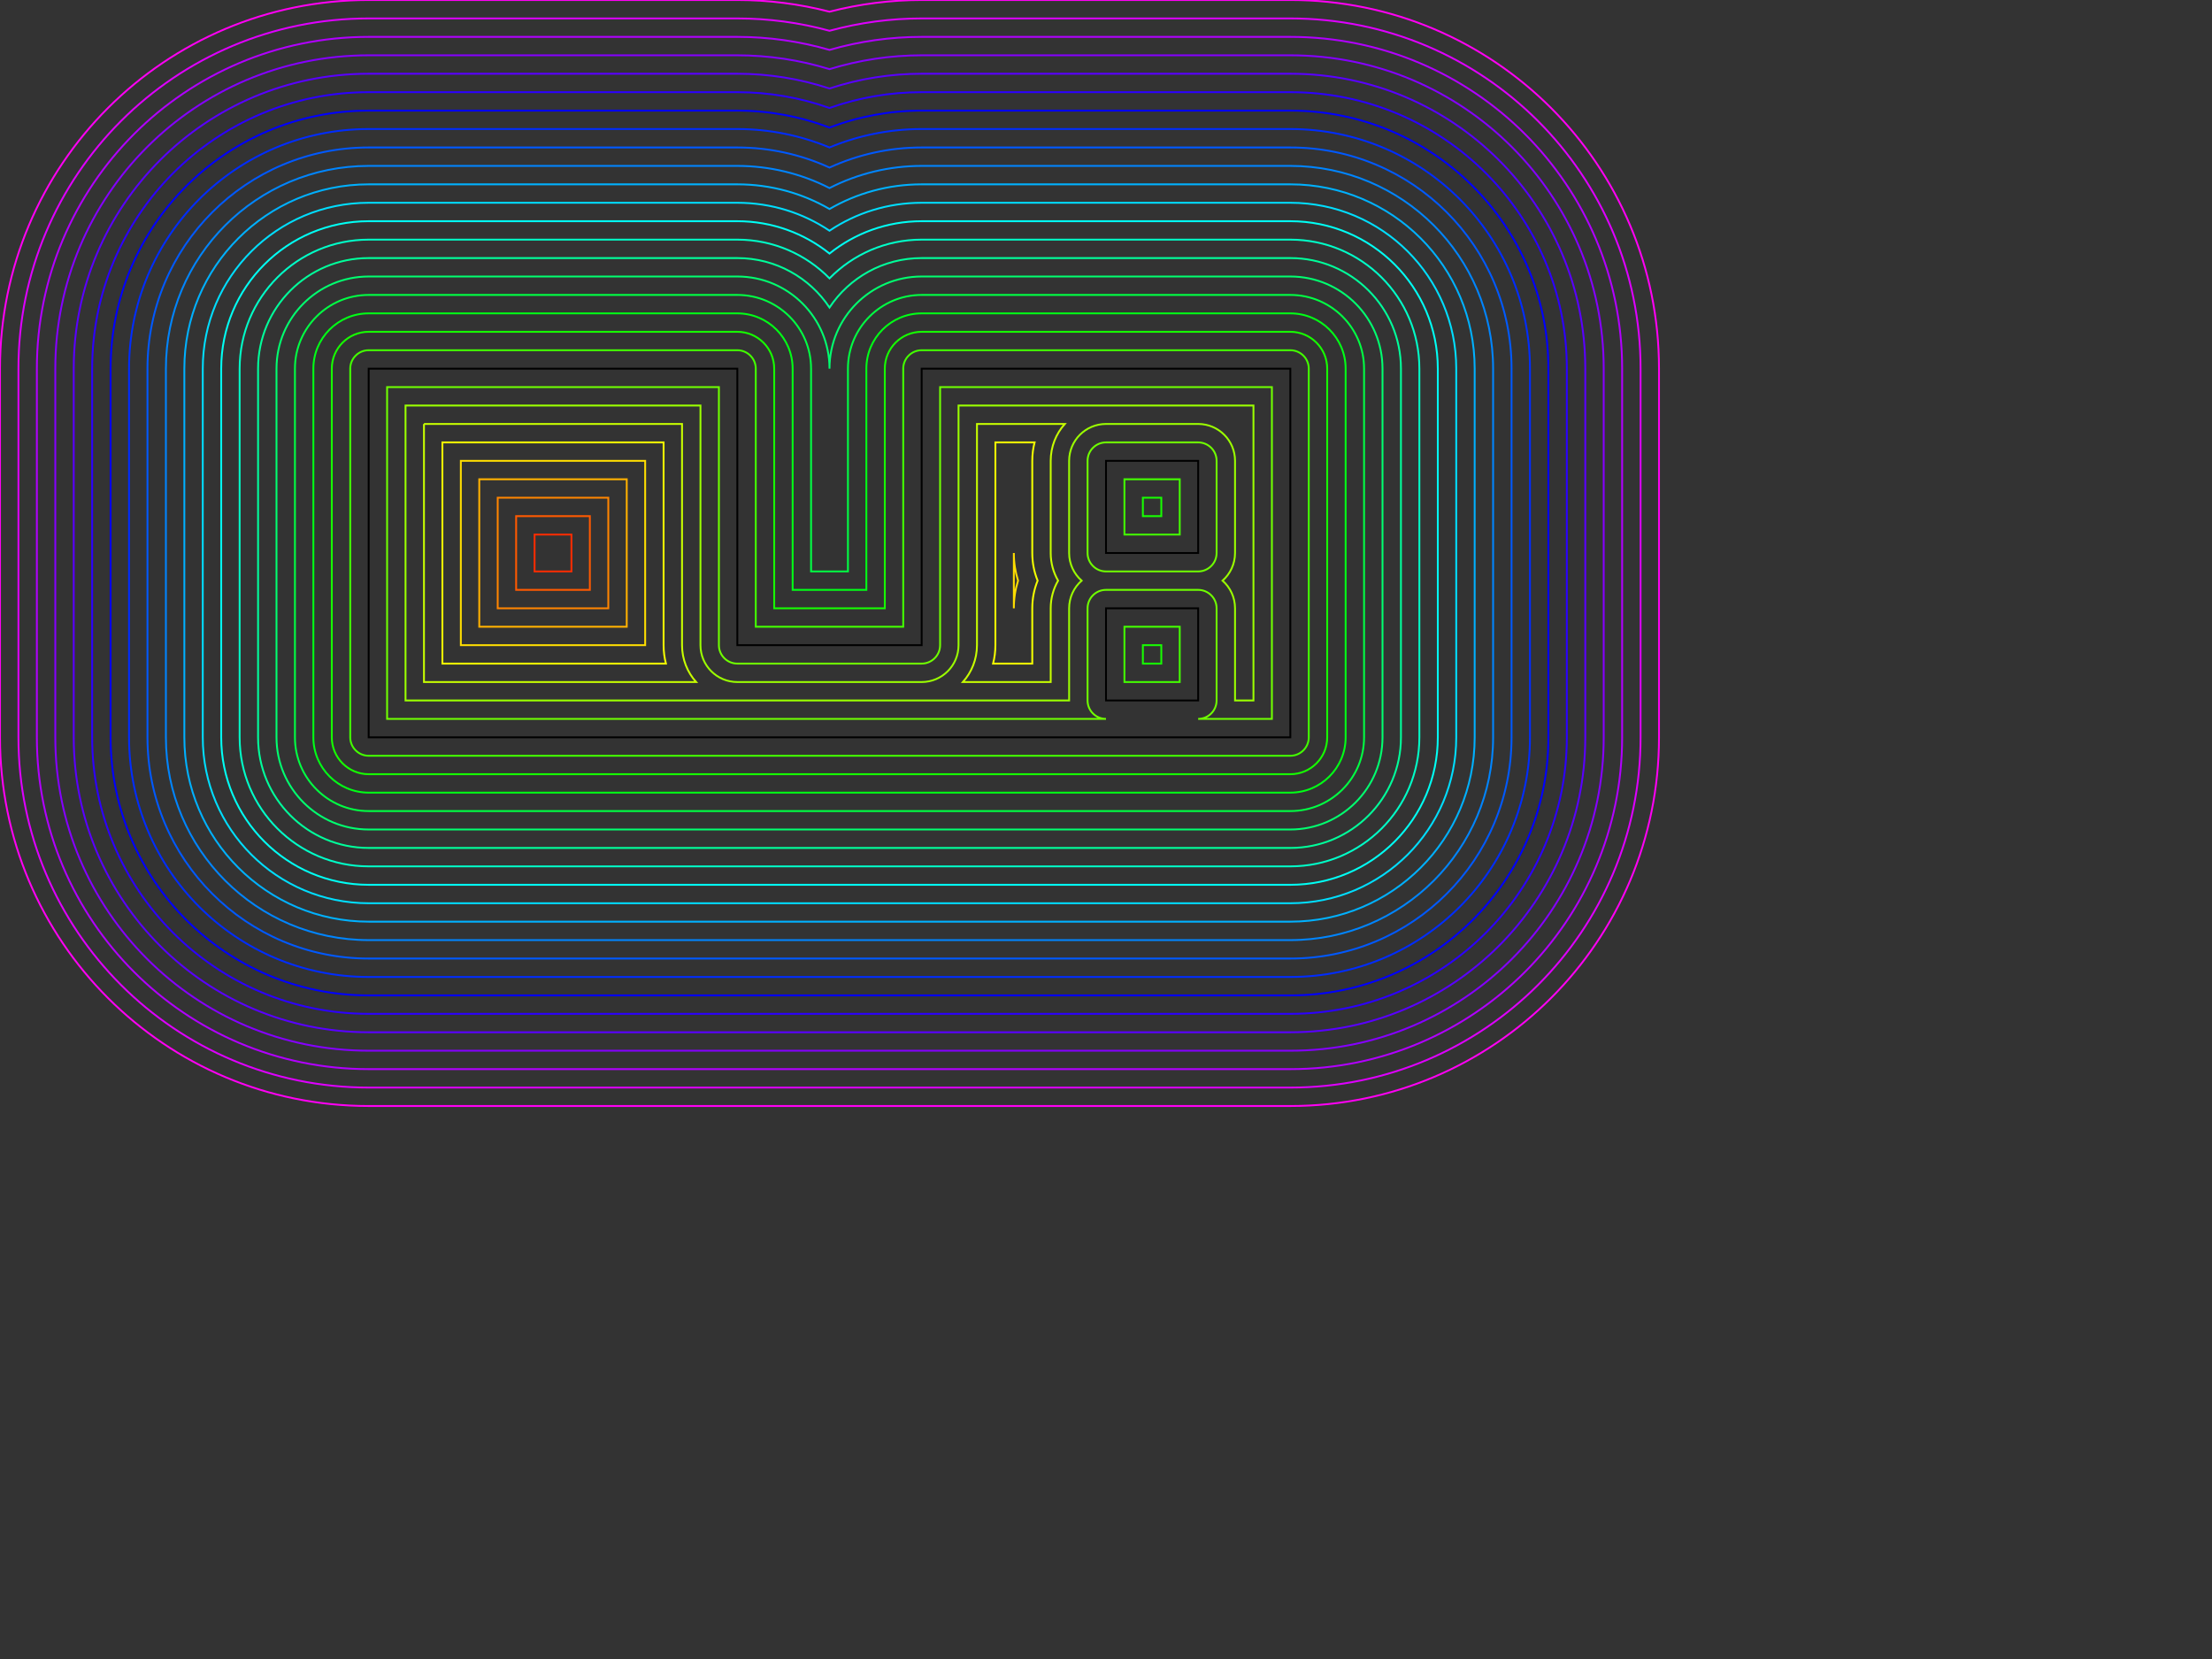 <svg version="1.1" baseProfile="full" viewBox=" 30 30 120 90 " viewPort=" 30 30 120 90 " xmlns="http://www.w3.org/2000/svg"> 
<rect x="30" y="30" width="120" height="90" fill="#333333" stroke="none"/> 
<path d="M50,50h20v15h10v-15h20v20h-50zM90,55v5h5v-5zM90,63v5h5v-5z" fill="none" fill-rule="nonzero" stroke="#000000" stroke-width="0.1" stroke-linecap="butt" stroke-linejoin="miter" stroke-miterlimit="10" stroke-dasharray="" stroke-dashoffset="0" font-family="none" font-weight="none" font-size="none" text-anchor="none" style="mix-blend-mode: normal"></path>
<path d="M59,61c0.667,0 1.333,0 2,0c0,-0.667 0,-1.333 0,-2c-0.667,0 -1.333,0 -2,0c0,0.667 0,1.333 0,2z" fill="none" fill-rule="nonzero" stroke="#ff2c00" stroke-width="0.1" stroke-linecap="butt" stroke-linejoin="miter" stroke-miterlimit="10" stroke-dasharray="" stroke-dashoffset="0" font-family="none" font-weight="none" font-size="none" text-anchor="none" style="mix-blend-mode: normal"></path>
<path d="M58,62c1.333,0 2.667,0 4,0c0,-1.333 0,-2.667 0,-4c-1.333,0 -2.667,0 -4,0c0,1.333 0,2.667 0,4z" fill="none" fill-rule="nonzero" stroke="#ff5900" stroke-width="0.1" stroke-linecap="butt" stroke-linejoin="miter" stroke-miterlimit="10" stroke-dasharray="" stroke-dashoffset="0" font-family="none" font-weight="none" font-size="none" text-anchor="none" style="mix-blend-mode: normal"></path>
<path d="M57,63c2,0 4,0 6,0c0,-2 0,-4 0,-6c-2,0 -4,0 -6,0c0,2 0,4 0,6z" fill="none" fill-rule="nonzero" stroke="#ff8500" stroke-width="0.1" stroke-linecap="butt" stroke-linejoin="miter" stroke-miterlimit="10" stroke-dasharray="" stroke-dashoffset="0" font-family="none" font-weight="none" font-size="none" text-anchor="none" style="mix-blend-mode: normal"></path>
<path d="M56,64c2.667,0 5.333,0 8,0c0,-2.667 0,-5.333 0,-8c-2.667,0 -5.333,0 -8,0c0,2.667 0,5.333 0,8z" fill="none" fill-rule="nonzero" stroke="#ffb100" stroke-width="0.1" stroke-linecap="butt" stroke-linejoin="miter" stroke-miterlimit="10" stroke-dasharray="" stroke-dashoffset="0" font-family="none" font-weight="none" font-size="none" text-anchor="none" style="mix-blend-mode: normal"></path>
<path d="M65,55c0,3.333 0,6.667 0,10c-3.333,0 -6.667,0 -10,0c0,-3.333 0,-6.667 0,-10c3.333,0 6.667,0 10,0zM85.229,61.5c-0.149,0.474 -0.229,0.977 -0.229,1.5c0,-1 0,-2 0,-3c0,0.523 0.08,1.026 0.229,1.5z" fill="none" fill-rule="nonzero" stroke="#ffde00" stroke-width="0.1" stroke-linecap="butt" stroke-linejoin="miter" stroke-miterlimit="10" stroke-dasharray="" stroke-dashoffset="0" font-family="none" font-weight="none" font-size="none" text-anchor="none" style="mix-blend-mode: normal"></path>
<path d="M54,54c4,0 8,0 12,0c0,3.667 0,7.333 0,11c0,0.345 0.044,0.68 0.126,1c-4.042,0 -8.084,0 -12.126,0c0,-4 0,-8 0,-12zM84,65c0,-3.667 0,-7.333 0,-11c0.709,0 1.417,0 2.126,0c-0.082,0.32 -0.126,0.655 -0.126,1c0,1.667 0,3.333 0,5c0,0.53 0.103,1.037 0.291,1.5c-0.188,0.463 -0.291,0.97 -0.291,1.5c0,1 0,2 0,3c-0.709,0 -1.417,0 -2.126,0c0.082,-0.32 0.126,-0.655 0.126,-1z" fill="none" fill-rule="nonzero" stroke="#f4ff00" stroke-width="0.1" stroke-linecap="butt" stroke-linejoin="miter" stroke-miterlimit="10" stroke-dasharray="" stroke-dashoffset="0" font-family="none" font-weight="none" font-size="none" text-anchor="none" style="mix-blend-mode: normal"></path>
<path d="M53,53c4.667,0 9.333,0 14,0c0,4 0,8 0,12c0,0.768 0.289,1.469 0.764,2c-4.921,0 -9.843,0 -14.764,0c0,-4.667 0,-9.333 0,-14zM83,65c0,-4 0,-8 0,-12c1.588,0 3.176,0 4.764,0c-0.475,0.531 -0.764,1.232 -0.764,2c0,1.667 0,3.333 0,5c0,0.546 0.146,1.059 0.401,1.5c-0.255,0.441 -0.401,0.954 -0.401,1.5c0,1.333 0,2.667 0,4c-1.588,0 -3.176,0 -4.764,0c0.475,-0.531 0.764,-1.232 0.764,-2z" fill="none" fill-rule="nonzero" stroke="#c8ff00" stroke-width="0.1" stroke-linecap="butt" stroke-linejoin="miter" stroke-miterlimit="10" stroke-dasharray="" stroke-dashoffset="0" font-family="none" font-weight="none" font-size="none" text-anchor="none" style="mix-blend-mode: normal"></path>
<path d="M52,52c5.333,0 10.667,0 16,0c0,4.333 0,8.667 0,13c0,1.105 0.895,2 2,2c3.333,0 6.667,0 10,0c1.105,0 2,-0.895 2,-2c0,-4.333 0,-8.667 0,-13c5.333,0 10.667,0 16,0c0,5.333 0,10.667 0,16c-0.333,0 -0.667,0 -1,0c0,-1.667 0,-3.333 0,-5c0,-0.597 -0.262,-1.134 -0.677,-1.5c0.415,-0.366 0.677,-0.903 0.677,-1.5c0,-1.667 0,-3.333 0,-5c0,-1.105 -0.895,-2 -2,-2c-1.667,0 -3.333,0 -5,0c-1.105,0 -2,0.895 -2,2c0,1.667 0,3.333 0,5c0,0.597 0.262,1.134 0.677,1.5c-0.415,0.366 -0.677,0.903 -0.677,1.5c0,1.667 0,3.333 0,5c-12,0 -24,0 -36,0c0,-5.333 0,-10.667 0,-16z" fill="none" fill-rule="nonzero" stroke="#9bff00" stroke-width="0.1" stroke-linecap="butt" stroke-linejoin="miter" stroke-miterlimit="10" stroke-dasharray="" stroke-dashoffset="0" font-family="none" font-weight="none" font-size="none" text-anchor="none" style="mix-blend-mode: normal"></path>
<path d="M51,51c6,0 12,0 18,0c0,4.667 0,9.333 0,14c0,0.552 0.448,1 1,1c3.333,0 6.667,0 10,0c0.552,0 1,-0.448 1,-1c0,-4.667 0,-9.333 0,-14c6,0 12,0 18,0c0,6 0,12 0,18c-1.333,0 -2.667,0 -4,0c0.552,0 1,-0.448 1,-1c0,-1.667 0,-3.333 0,-5c0,-0.552 -0.448,-1 -1,-1c-1.667,0 -3.333,0 -5,0c-0.552,0 -1,0.448 -1,1c0,1.667 0,3.333 0,5c0,0.552 0.448,1 1,1c-13,0 -26,0 -39,0c0,-6 0,-12 0,-18zM89,55c0,1.667 0,3.333 0,5c0,0.552 0.448,1 1,1c1.667,0 3.333,0 5,0c0.552,0 1,-0.448 1,-1c0,-1.667 0,-3.333 0,-5c0,-0.552 -0.448,-1 -1,-1c-1.667,0 -3.333,0 -5,0c-0.552,0 -1,0.448 -1,1z" fill="none" fill-rule="nonzero" stroke="#6fff00" stroke-width="0.1" stroke-linecap="butt" stroke-linejoin="miter" stroke-miterlimit="10" stroke-dasharray="" stroke-dashoffset="0" font-family="none" font-weight="none" font-size="none" text-anchor="none" style="mix-blend-mode: normal"></path>
<path d="M50,49c6.667,0 13.333,0 20,0c0.552,0 1,0.448 1,1c0,4.667 0,9.333 0,14c2.667,0 5.333,0 8,0c0,-4.667 0,-9.333 0,-14c0,-0.552 0.448,-1 1,-1c6.667,0 13.333,0 20,0c0.552,0 1,0.448 1,1c0,6.667 0,13.333 0,20c0,0.552 -0.448,1 -1,1c-16.667,0 -33.333,0 -50,0c-0.552,0 -1,-0.448 -1,-1c0,-6.667 0,-13.333 0,-20c0,-0.552 0.448,-1 1,-1zM91,56c0,1 0,2 0,3c1,0 2,0 3,0c0,-1 0,-2 0,-3c-1,0 -2,0 -3,0zM91,64c0,1 0,2 0,3c1,0 2,0 3,0c0,-1 0,-2 0,-3c-1,0 -2,0 -3,0z" fill="none" fill-rule="nonzero" stroke="#43ff00" stroke-width="0.1" stroke-linecap="butt" stroke-linejoin="miter" stroke-miterlimit="10" stroke-dasharray="" stroke-dashoffset="0" font-family="none" font-weight="none" font-size="none" text-anchor="none" style="mix-blend-mode: normal"></path>
<path d="M50,48c6.667,0 13.333,0 20,0c1.105,0 2,0.895 2,2c0,4.333 0,8.667 0,13c2,0 4,0 6,0c0,-4.333 0,-8.667 0,-13c0,-1.105 0.895,-2 2,-2c6.667,0 13.333,0 20,0c1.105,0 2,0.895 2,2c0,6.667 0,13.333 0,20c0,1.105 -0.895,2 -2,2c-16.667,0 -33.333,0 -50,0c-1.105,0 -2,-0.895 -2,-2c0,-6.667 0,-13.333 0,-20c0,-1.105 0.895,-2 2,-2zM92,58c0.333,0 0.667,0 1,0c0,-0.333 0,-0.667 0,-1c-0.333,0 -0.667,0 -1,0c0,0.333 0,0.667 0,1zM92,66c0.333,0 0.667,0 1,0c0,-0.333 0,-0.667 0,-1c-0.333,0 -0.667,0 -1,0c0,0.333 0,0.667 0,1z" fill="none" fill-rule="nonzero" stroke="#16ff00" stroke-width="0.1" stroke-linecap="butt" stroke-linejoin="miter" stroke-miterlimit="10" stroke-dasharray="" stroke-dashoffset="0" font-family="none" font-weight="none" font-size="none" text-anchor="none" style="mix-blend-mode: normal"></path>
<path d="M50,47c6.667,0 13.333,0 20,0c1.657,0 3,1.343 3,3c0,4 0,8 0,12c1.333,0 2.667,0 4,0c0,-4 0,-8 0,-12c0,-1.657 1.343,-3 3,-3c6.667,0 13.333,0 20,0c1.657,0 3,1.343 3,3c0,6.667 0,13.333 0,20c0,1.657 -1.343,3 -3,3c-16.667,0 -33.333,0 -50,0c-1.657,0 -3,-1.343 -3,-3c0,-6.667 0,-13.333 0,-20c0,-1.657 1.343,-3 3,-3z" fill="none" fill-rule="nonzero" stroke="#00ff16" stroke-width="0.1" stroke-linecap="butt" stroke-linejoin="miter" stroke-miterlimit="10" stroke-dasharray="" stroke-dashoffset="0" font-family="none" font-weight="none" font-size="none" text-anchor="none" style="mix-blend-mode: normal"></path>
<path d="M50,46c6.667,0 13.333,0 20,0c2.209,0 4,1.791 4,4c0,3.667 0,7.333 0,11c0.667,0 1.333,0 2,0c0,-3.667 0,-7.333 0,-11c0,-2.209 1.791,-4 4,-4c6.667,0 13.333,0 20,0c2.209,0 4,1.791 4,4c0,6.667 0,13.333 0,20c0,2.209 -1.791,4 -4,4c-16.667,0 -33.333,0 -50,0c-2.209,0 -4,-1.791 -4,-4c0,-6.667 0,-13.333 0,-20c0,-2.209 1.791,-4 4,-4z" fill="none" fill-rule="nonzero" stroke="#00ff43" stroke-width="0.1" stroke-linecap="butt" stroke-linejoin="miter" stroke-miterlimit="10" stroke-dasharray="" stroke-dashoffset="0" font-family="none" font-weight="none" font-size="none" text-anchor="none" style="mix-blend-mode: normal"></path>
<path d="M50,45c6.667,0 13.333,0 20,0c2.761,0 5,2.239 5,5c0,-2.761 2.239,-5 5,-5c6.667,0 13.333,0 20,0c2.761,0 5,2.239 5,5c0,6.667 0,13.333 0,20c0,2.761 -2.239,5 -5,5c-16.667,0 -33.333,0 -50,0c-2.761,0 -5,-2.239 -5,-5c0,-6.667 0,-13.333 0,-20c0,-2.761 2.239,-5 5,-5z" fill="none" fill-rule="nonzero" stroke="#00ff6f" stroke-width="0.1" stroke-linecap="butt" stroke-linejoin="miter" stroke-miterlimit="10" stroke-dasharray="" stroke-dashoffset="0" font-family="none" font-weight="none" font-size="none" text-anchor="none" style="mix-blend-mode: normal"></path>
<path d="M50,44c6.667,0 13.333,0 20,0c2.087,0 3.925,1.066 5,2.682c1.075,-1.617 2.913,-2.682 5,-2.682c6.667,0 13.333,0 20,0c3.314,0 6,2.686 6,6c0,6.667 0,13.333 0,20c0,3.314 -2.686,6 -6,6c-16.667,0 -33.333,0 -50,0c-3.314,0 -6,-2.686 -6,-6c0,-6.667 0,-13.333 0,-20c0,-3.314 2.686,-6 6,-6z" fill="none" fill-rule="nonzero" stroke="#00ff9b" stroke-width="0.1" stroke-linecap="butt" stroke-linejoin="miter" stroke-miterlimit="10" stroke-dasharray="" stroke-dashoffset="0" font-family="none" font-weight="none" font-size="none" text-anchor="none" style="mix-blend-mode: normal"></path>
<path d="M50,43c6.667,0 13.333,0 20,0c1.959,0 3.729,0.804 5,2.101c1.271,-1.297 3.041,-2.101 5,-2.101c6.667,0 13.333,0 20,0c3.866,0 7,3.134 7,7c0,6.667 0,13.333 0,20c0,3.866 -3.134,7 -7,7c-16.667,0 -33.333,0 -50,0c-3.866,0 -7,-3.134 -7,-7c0,-6.667 0,-13.333 0,-20c0,-3.866 3.134,-7 7,-7z" fill="none" fill-rule="nonzero" stroke="#00ffc8" stroke-width="0.1" stroke-linecap="butt" stroke-linejoin="miter" stroke-miterlimit="10" stroke-dasharray="" stroke-dashoffset="0" font-family="none" font-weight="none" font-size="none" text-anchor="none" style="mix-blend-mode: normal"></path>
<path d="M50,42c6.667,0 13.333,0 20,0c1.892,0 3.63,0.657 5,1.755c1.37,-1.098 3.108,-1.755 5,-1.755c6.667,0 13.333,0 20,0c4.418,0 8,3.582 8,8c0,6.667 0,13.333 0,20c0,4.418 -3.582,8 -8,8c-16.667,0 -33.333,0 -50,0c-4.418,0 -8,-3.582 -8,-8c0,-6.667 0,-13.333 0,-20c0,-4.418 3.582,-8 8,-8z" fill="none" fill-rule="nonzero" stroke="#00fff4" stroke-width="0.1" stroke-linecap="butt" stroke-linejoin="miter" stroke-miterlimit="10" stroke-dasharray="" stroke-dashoffset="0" font-family="none" font-weight="none" font-size="none" text-anchor="none" style="mix-blend-mode: normal"></path>
<path d="M50,41c6.667,0 13.333,0 20,0c1.85,0 3.57,0.558 5,1.516c1.43,-0.957 3.15,-1.516 5,-1.516c6.667,0 13.333,0 20,0c4.971,0 9,4.029 9,9c0,6.667 0,13.333 0,20c0,4.971 -4.029,9 -9,9c-16.667,0 -33.333,0 -50,0c-4.971,0 -9,-4.029 -9,-9c0,-6.667 0,-13.333 0,-20c0,-4.971 4.029,-9 9,-9z" fill="none" fill-rule="nonzero" stroke="#00deff" stroke-width="0.1" stroke-linecap="butt" stroke-linejoin="miter" stroke-miterlimit="10" stroke-dasharray="" stroke-dashoffset="0" font-family="none" font-weight="none" font-size="none" text-anchor="none" style="mix-blend-mode: normal"></path>
<path d="M50,40c6.667,0 13.333,0 20,0c1.821,0 3.529,0.487 5,1.338c1.471,-0.851 3.179,-1.338 5,-1.338c6.667,0 13.333,0 20,0c5.523,0 10,4.477 10,10c0,6.667 0,13.333 0,20c0,5.523 -4.477,10 -10,10c-16.667,0 -33.333,0 -50,0c-5.523,0 -10,-4.477 -10,-10c0,-6.667 0,-13.333 0,-20c0,-5.523 4.477,-10 10,-10z" fill="none" fill-rule="nonzero" stroke="#00b1ff" stroke-width="0.1" stroke-linecap="butt" stroke-linejoin="miter" stroke-miterlimit="10" stroke-dasharray="" stroke-dashoffset="0" font-family="none" font-weight="none" font-size="none" text-anchor="none" style="mix-blend-mode: normal"></path>
<path d="M50,39c6.667,0 13.333,0 20,0c1.738,0 3.452,0.412 5,1.202c1.548,-0.79 3.262,-1.202 5,-1.202c6.667,0 13.333,0 20,0c6.075,0 11,4.925 11,11c0,6.667 0,13.333 0,20c0,6.075 -4.925,11 -11,11c-16.667,0 -33.333,0 -50,0c-6.075,0 -11,-4.925 -11,-11c0,-6.667 0,-13.333 0,-20c0,-6.075 4.925,-11 11,-11z" fill="none" fill-rule="nonzero" stroke="#0085ff" stroke-width="0.1" stroke-linecap="butt" stroke-linejoin="miter" stroke-miterlimit="10" stroke-dasharray="" stroke-dashoffset="0" font-family="none" font-weight="none" font-size="none" text-anchor="none" style="mix-blend-mode: normal"></path>
<path d="M50,38c6.667,0 13.333,0 20,0c1.726,0 3.431,0.372 5,1.091c1.569,-0.719 3.274,-1.091 5,-1.091c6.667,0 13.333,0 20,0c6.627,0 12,5.373 12,12c0,6.667 0,13.333 0,20c0,6.627 -5.373,12 -12,12c-16.667,0 -33.333,0 -50,0c-6.627,0 -12,-5.373 -12,-12c0,-6.667 0,-13.333 0,-20c0,-6.627 5.373,-12 12,-12z" fill="none" fill-rule="nonzero" stroke="#0059ff" stroke-width="0.1" stroke-linecap="butt" stroke-linejoin="miter" stroke-miterlimit="10" stroke-dasharray="" stroke-dashoffset="0" font-family="none" font-weight="none" font-size="none" text-anchor="none" style="mix-blend-mode: normal"></path>
<path d="M50,37c6.667,0 13.333,0 20,0c1.716,0 3.416,0.34 5,1c1.584,-0.66 3.284,-1 5,-1c6.667,0 13.333,0 20,0c7.18,0 13,5.82 13,13c0,6.667 0,13.333 0,20c0,7.18 -5.82,13 -13,13c-16.667,0 -33.333,0 -50,0c-7.18,0 -13,-5.82 -13,-13c0,-6.667 0,-13.333 0,-20c0,-7.18 5.82,-13 13,-13z" fill="none" fill-rule="nonzero" stroke="#002cff" stroke-width="0.1" stroke-linecap="butt" stroke-linejoin="miter" stroke-miterlimit="10" stroke-dasharray="" stroke-dashoffset="0" font-family="none" font-weight="none" font-size="none" text-anchor="none" style="mix-blend-mode: normal"></path>
<path d="M50,36c6.667,0 13.333,0 20,0c1.709,0 3.404,0.313 5,0.923c1.596,-0.61 3.291,-0.923 5,-0.923c6.667,0 13.333,0 20,0c7.732,0 14,6.268 14,14c0,6.667 0,13.333 0,20c0,7.732 -6.268,14 -14,14c-16.667,0 -33.333,0 -50,0c-7.732,0 -14,-6.268 -14,-14c0,-6.667 0,-13.333 0,-20c0,-7.732 6.268,-14 14,-14z" fill="none" fill-rule="nonzero" stroke="#0000ff" stroke-width="0.1" stroke-linecap="butt" stroke-linejoin="miter" stroke-miterlimit="10" stroke-dasharray="" stroke-dashoffset="0" font-family="none" font-weight="none" font-size="none" text-anchor="none" style="mix-blend-mode: normal"></path>
<path d="M50,35c6.667,0 13.333,0 20,0c1.703,0 3.394,0.29 5,0.858c1.606,-0.568 3.297,-0.858 5,-0.858c6.667,0 13.333,0 20,0c8.284,0 15,6.716 15,15c0,6.667 0,13.333 0,20c0,8.284 -6.716,15 -15,15c-16.667,0 -33.333,0 -50,0c-8.284,0 -15,-6.716 -15,-15c0,-6.667 0,-13.333 0,-20c0,-8.284 6.716,-15 15,-15z" fill="none" fill-rule="nonzero" stroke="#2c00ff" stroke-width="0.1" stroke-linecap="butt" stroke-linejoin="miter" stroke-miterlimit="10" stroke-dasharray="" stroke-dashoffset="0" font-family="none" font-weight="none" font-size="none" text-anchor="none" style="mix-blend-mode: normal"></path>
<path d="M50,34c6.667,0 13.333,0 20,0c1.699,0 3.386,0.27 5,0.801c1.614,-0.531 3.301,-0.801 5,-0.801c6.667,0 13.333,0 20,0c8.837,0 16,7.163 16,16c0,6.667 0,13.333 0,20c0,8.837 -7.163,16 -16,16c-16.667,0 -33.333,0 -50,0c-8.837,0 -16,-7.163 -16,-16c0,-6.667 0,-13.333 0,-20c0,-8.837 7.163,-16 16,-16z" fill="none" fill-rule="nonzero" stroke="#5900ff" stroke-width="0.1" stroke-linecap="butt" stroke-linejoin="miter" stroke-miterlimit="10" stroke-dasharray="" stroke-dashoffset="0" font-family="none" font-weight="none" font-size="none" text-anchor="none" style="mix-blend-mode: normal"></path>
<path d="M50,33c6.667,0 13.333,0 20,0c1.695,0 3.38,0.253 5,0.752c1.62,-0.498 3.305,-0.752 5,-0.752c6.667,0 13.333,0 20,0c9.389,0 17,7.611 17,17c0,6.667 0,13.333 0,20c0,9.389 -7.611,17 -17,17c-16.667,0 -33.333,0 -50,0c-9.389,0 -17,-7.611 -17,-17c0,-6.667 0,-13.333 0,-20c0,-9.389 7.611,-17 17,-17z" fill="none" fill-rule="nonzero" stroke="#8500ff" stroke-width="0.1" stroke-linecap="butt" stroke-linejoin="miter" stroke-miterlimit="10" stroke-dasharray="" stroke-dashoffset="0" font-family="none" font-weight="none" font-size="none" text-anchor="none" style="mix-blend-mode: normal"></path>
<path d="M50,32c6.667,0 13.333,0 20,0c1.692,0 3.375,0.238 5,0.708c1.625,-0.47 3.308,-0.708 5,-0.708c6.667,0 13.333,0 20,0c9.941,0 18,8.059 18,18c0,6.667 0,13.333 0,20c0,9.941 -8.059,18 -18,18c-16.667,0 -33.333,0 -50,0c-9.941,0 -18,-8.059 -18,-18c0,-6.667 0,-13.333 0,-20c0,-9.941 8.059,-18 18,-18z" fill="none" fill-rule="nonzero" stroke="#b100ff" stroke-width="0.1" stroke-linecap="butt" stroke-linejoin="miter" stroke-miterlimit="10" stroke-dasharray="" stroke-dashoffset="0" font-family="none" font-weight="none" font-size="none" text-anchor="none" style="mix-blend-mode: normal"></path>
<path d="M50,31c6.667,0 13.333,0 20,0c1.689,0 3.371,0.225 5,0.67c1.629,-0.444 3.311,-0.67 5,-0.67c6.667,0 13.333,0 20,0c10.493,0 19,8.507 19,19c0,6.667 0,13.333 0,20c0,10.493 -8.507,19 -19,19c-16.667,0 -33.333,0 -50,0c-10.493,0 -19,-8.507 -19,-19c0,-6.667 0,-13.333 0,-20c0,-10.493 8.507,-19 19,-19z" fill="none" fill-rule="nonzero" stroke="#de00ff" stroke-width="0.1" stroke-linecap="butt" stroke-linejoin="miter" stroke-miterlimit="10" stroke-dasharray="" stroke-dashoffset="0" font-family="none" font-weight="none" font-size="none" text-anchor="none" style="mix-blend-mode: normal"></path>
<path d="M50,30c6.667,0 13.333,0 20,0c1.687,0 3.367,0.213 5,0.635c1.633,-0.422 3.313,-0.635 5,-0.635c6.667,0 13.333,0 20,0c11.046,0 20,8.954 20,20c0,6.667 0,13.333 0,20c0,11.046 -8.954,20 -20,20c-16.667,0 -33.333,0 -50,0c-11.046,0 -20,-8.954 -20,-20c0,-6.667 0,-13.333 0,-20c0,-11.046 8.954,-20 20,-20z" fill="none" fill-rule="nonzero" stroke="#ff00f4" stroke-width="0.1" stroke-linecap="butt" stroke-linejoin="miter" stroke-miterlimit="10" stroke-dasharray="" stroke-dashoffset="0" font-family="none" font-weight="none" font-size="none" text-anchor="none" style="mix-blend-mode: normal"></path>
</svg>